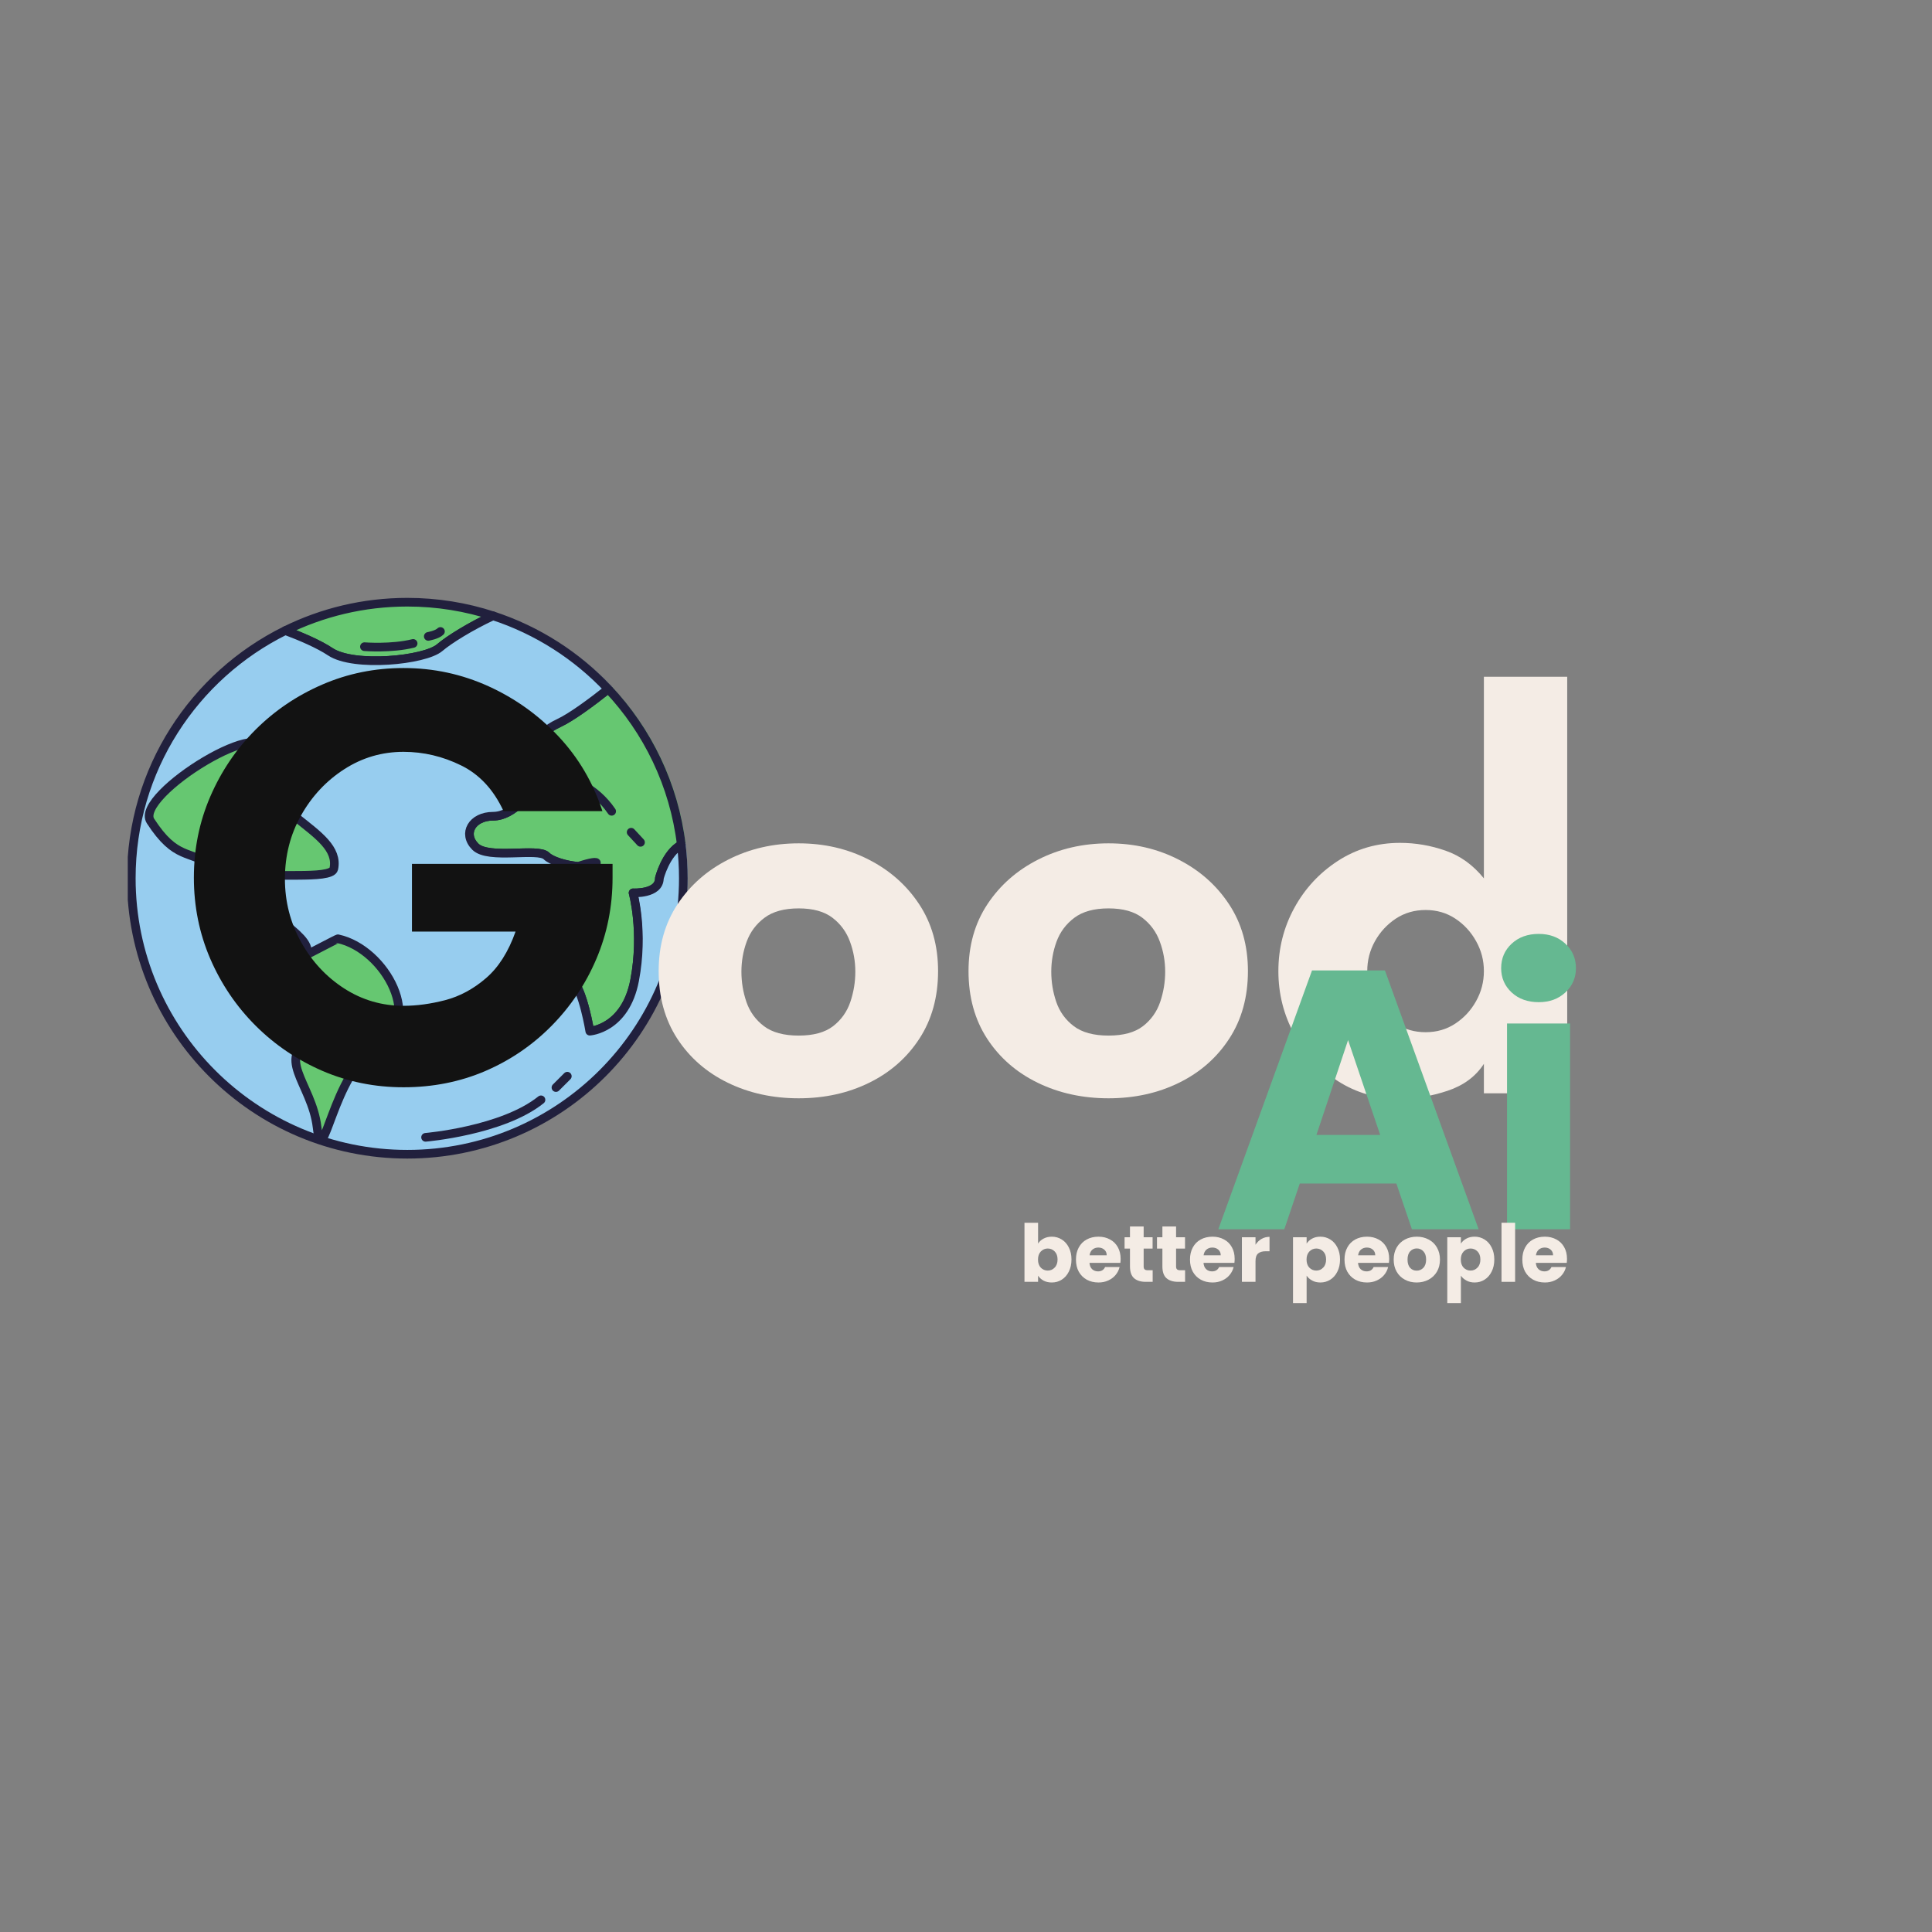 <svg xmlns="http://www.w3.org/2000/svg" xmlns:xlink="http://www.w3.org/1999/xlink" width="500" zoomAndPan="magnify" viewBox="0 0 375 375" height="500" preserveAspectRatio="xMidYMid meet" version="1.0"><rect x="0" y="0" width="375" height="375" fill="#808080" stroke="none"/><defs><g/><clipPath id="e3d6abb822"><path d="M 54 115.57 L 98 115.57 L 98 129 L 54 129 Z M 54 115.57 " clip-rule="nonzero"/></clipPath><clipPath id="95498df4f2"><path d="M 24.801 118 L 134.301 118 L 134.301 225 L 24.801 225 Z M 24.801 118 " clip-rule="nonzero"/></clipPath><clipPath id="c047210826"><rect x="0" width="213" y="0" height="130"/></clipPath><clipPath id="1b08ef44bb"><rect x="0" width="76" y="0" height="102"/></clipPath><clipPath id="ed89b7ad9d"><path d="M 98 6 L 107.801 6 L 107.801 15 L 98 15 Z M 98 6 " clip-rule="nonzero"/></clipPath><clipPath id="411279d54f"><rect x="0" width="108" y="0" height="22"/></clipPath><clipPath id="d72bc00611"><rect x="0" width="94" y="0" height="140"/></clipPath></defs><path fill="#66c771" d="M 85.895 125.273 C 87.711 123.723 91.941 121.102 96.309 119.078 C 91.043 117.363 85.418 116.43 79.57 116.43 C 71.02 116.43 62.938 118.418 55.754 121.953 C 58.742 123.074 62.277 124.57 64.551 126.082 C 69.117 129.125 82.988 127.77 85.895 125.273 " fill-opacity="1" fill-rule="nonzero"/><g clip-path="url(#e3d6abb822)"><path stroke-linecap="round" transform="matrix(0.042, 0, 0, -0.042, -10.233, 259.755)" fill="none" stroke-linejoin="round" d="M 2275.713 3191.698 C 2318.714 3228.504 2418.866 3290.711 2522.255 3338.734 C 2397.597 3379.525 2264.431 3401.59 2125.994 3401.59 C 1923.563 3401.59 1732.23 3354.401 1562.166 3270.5 C 1632.91 3243.893 1716.601 3208.386 1770.422 3172.508 C 1878.527 3100.288 2206.91 3132.458 2275.713 3191.698 Z M 2275.713 3191.698 " stroke="#21203d" stroke-width="40" stroke-opacity="1" stroke-miterlimit="10"/></g><path fill="#97cdef" d="M 116.395 167.328 C 116.902 166.824 115.23 167.082 112.945 167.863 C 114.5 168 115.863 167.859 116.395 167.328 " fill-opacity="1" fill-rule="nonzero"/><path stroke-linecap="round" transform="matrix(0.042, 0, 0, -0.042, -10.233, 259.755)" fill="none" stroke-linejoin="round" d="M 2997.768 2193.6 C 3009.79 2205.56 2970.21 2199.441 2916.111 2180.899 C 2952.917 2177.655 2985.191 2180.992 2997.768 2193.6 Z M 2997.768 2193.6 " stroke="#21203d" stroke-width="40" stroke-opacity="1" stroke-miterlimit="10"/><path fill="#66c771" d="M 109.152 139.961 C 104.02 142.355 104.625 145.367 106.133 146.871 C 107.645 148.375 103.719 153.195 103.719 153.195 C 103.719 153.195 100.379 158.105 96.309 158.105 C 92.246 158.105 90.285 161.477 92.852 164.031 C 95.418 166.594 105.074 164.184 106.734 165.84 C 107.742 166.844 110.566 167.664 112.945 167.863 C 115.23 167.082 116.902 166.824 116.395 167.328 C 115.863 167.859 114.5 168 112.945 167.863 C 109.164 169.156 103.719 171.871 103.719 174.875 C 103.719 179.691 109.824 188.02 111.867 190.062 C 113.918 192.102 115.191 199.957 115.191 199.957 C 115.191 199.957 122.133 199.531 123.945 190.062 C 125.758 180.598 123.641 173.023 123.641 173.023 C 123.641 173.023 128.773 173.309 128.773 170.176 C 128.773 170.176 129.988 165.289 133.059 163.672 C 131.648 151.996 126.48 141.473 118.797 133.344 C 115.457 135.98 111.613 138.816 109.152 139.961 " fill-opacity="1" fill-rule="nonzero"/><path stroke-linecap="round" transform="matrix(0.042, 0, 0, -0.042, -10.233, 259.755)" fill="none" stroke-linejoin="round" d="M 2826.317 2843.115 C 2704.803 2786.285 2719.137 2714.807 2754.832 2679.114 C 2790.621 2643.421 2697.682 2529.019 2697.682 2529.019 C 2697.682 2529.019 2618.615 2412.485 2522.255 2412.485 C 2426.079 2412.485 2379.656 2332.477 2440.413 2271.846 C 2501.17 2211.03 2729.771 2268.231 2769.074 2228.922 C 2792.933 2205.096 2859.793 2185.627 2916.111 2180.899 C 2970.21 2199.441 3009.79 2205.56 2997.768 2193.6 C 2985.191 2180.992 2952.917 2177.655 2916.111 2180.899 C 2826.594 2150.213 2697.682 2085.781 2697.682 2014.488 C 2697.682 1900.178 2842.223 1702.524 2890.588 1654.038 C 2939.138 1605.644 2969.285 1419.208 2969.285 1419.208 C 2969.285 1419.208 3133.615 1429.313 3176.524 1654.038 C 3219.433 1878.67 3169.311 2058.432 3169.311 2058.432 C 3169.311 2058.432 3290.825 2051.664 3290.825 2126.016 C 3290.825 2126.016 3319.585 2241.994 3392.272 2280.375 C 3358.888 2557.481 3236.541 2807.237 3054.641 3000.163 C 2975.573 2937.585 2884.577 2870.278 2826.317 2843.115 Z M 2826.317 2843.115 " stroke="#21203d" stroke-width="40" stroke-opacity="1" stroke-miterlimit="10"/><path fill="#97cdef" d="M 128.773 170.176 C 128.773 173.309 123.641 173.023 123.641 173.023 C 123.641 173.023 125.758 180.598 123.945 190.062 C 122.133 199.531 115.191 199.957 115.191 199.957 C 115.191 199.957 113.918 192.102 111.867 190.062 C 109.824 188.02 103.719 179.691 103.719 174.875 C 103.719 171.871 109.164 169.156 112.945 167.863 C 110.566 167.664 107.742 166.844 106.734 165.84 C 105.074 164.184 95.418 166.594 92.852 164.031 C 90.285 161.477 92.246 158.105 96.309 158.105 C 100.379 158.105 103.719 153.195 103.719 153.195 C 103.719 153.195 107.645 148.375 106.133 146.871 C 104.625 145.367 104.02 142.355 109.152 139.961 C 111.613 138.816 115.457 135.98 118.797 133.344 C 112.688 126.867 104.988 121.906 96.309 119.078 C 91.941 121.102 87.711 123.723 85.895 125.273 C 82.988 127.77 69.117 129.125 64.551 126.082 C 62.277 124.57 58.742 123.074 55.754 121.953 C 37.941 130.727 25.688 149.02 25.688 170.176 C 25.688 199.859 49.812 223.926 79.57 223.926 C 109.328 223.926 133.453 199.859 133.453 170.176 C 133.453 167.977 133.316 165.805 133.059 163.672 C 129.988 165.289 128.773 170.176 128.773 170.176 " fill-opacity="1" fill-rule="nonzero"/><g clip-path="url(#95498df4f2)"><path stroke-linecap="round" transform="matrix(0.042, 0, 0, -0.042, -10.233, 259.755)" fill="none" stroke-linejoin="round" d="M 3290.825 2126.016 C 3290.825 2051.664 3169.311 2058.432 3169.311 2058.432 C 3169.311 2058.432 3219.433 1878.67 3176.524 1654.038 C 3133.615 1429.313 2969.285 1419.208 2969.285 1419.208 C 2969.285 1419.208 2939.138 1605.644 2890.588 1654.038 C 2842.223 1702.524 2697.682 1900.178 2697.682 2014.488 C 2697.682 2085.781 2826.594 2150.213 2916.111 2180.899 C 2859.793 2185.627 2792.933 2205.096 2769.074 2228.922 C 2729.771 2268.231 2501.17 2211.03 2440.413 2271.753 C 2379.656 2332.477 2426.079 2412.485 2522.255 2412.485 C 2618.615 2412.485 2697.682 2529.019 2697.682 2529.019 C 2697.682 2529.019 2790.621 2643.421 2754.832 2679.114 C 2719.137 2714.807 2704.803 2786.285 2826.317 2843.115 C 2884.577 2870.278 2975.573 2937.585 3054.641 3000.163 C 2910.008 3153.873 2727.737 3271.613 2522.255 3338.734 C 2418.866 3290.711 2318.714 3228.504 2275.713 3191.698 C 2206.91 3132.458 1878.527 3100.288 1770.422 3172.508 C 1716.601 3208.386 1632.91 3243.893 1562.166 3270.5 C 1140.474 3062.277 850.376 2628.124 850.376 2126.016 C 850.376 1421.525 1421.509 850.442 2125.994 850.442 C 2830.478 850.442 3401.612 1421.525 3401.612 2126.016 C 3401.612 2178.211 3398.375 2229.757 3392.272 2280.375 C 3319.585 2241.994 3290.825 2126.016 3290.825 2126.016 Z M 3290.825 2126.016 " stroke="#21203d" stroke-width="40" stroke-opacity="1" stroke-miterlimit="10"/></g><path fill="#66c771" d="M 66.027 181.969 C 65.879 181.941 60.145 185.016 60.008 184.996 C 61.012 180.625 49.266 177.473 51 170.176 C 51.762 168.879 64.738 170.594 65.219 168.344 C 66.887 160.555 49.391 157.492 51.734 146.539 C 53.762 137.059 26.152 153.988 29.438 159.035 C 34.434 166.723 36.961 164.598 41.895 167.922 C 39.398 172.18 39.918 178.879 43.609 176.492 C 47.527 173.961 55.891 182.414 57.582 188.418 C 58.188 192.035 66.465 199.332 61.93 201.129 C 53.109 204.621 60.957 210.023 61.961 218.672 C 63.051 228.074 65.078 207.652 73.523 203.332 C 83.195 198.383 75.309 183.945 66.027 181.969 " fill-opacity="1" fill-rule="nonzero"/><path stroke-linecap="round" transform="matrix(0.042, 0, 0, -0.042, -10.233, 259.755)" fill="none" stroke-linejoin="round" d="M 1805.378 1846.129 C 1801.864 1846.778 1666.109 1773.817 1662.873 1774.281 C 1686.639 1878.021 1408.563 1952.837 1449.622 2126.016 C 1467.655 2156.795 1774.861 2116.096 1786.236 2169.496 C 1825.723 2354.357 1411.522 2427.04 1467.008 2686.994 C 1515.003 2911.997 861.381 2510.199 939.153 2390.42 C 1057.43 2207.97 1117.262 2258.403 1234.06 2179.509 C 1174.968 2078.457 1187.267 1919.462 1274.657 1976.107 C 1367.411 2036.182 1565.402 1835.561 1605.445 1693.068 C 1619.779 1607.22 1815.736 1434.041 1708.371 1391.395 C 1499.559 1308.514 1685.344 1180.298 1709.111 975.042 C 1734.912 751.893 1782.907 1236.572 1982.84 1339.108 C 2211.812 1456.569 2025.102 1799.219 1805.378 1846.129 Z M 1805.378 1846.129 " stroke="#21203d" stroke-width="40" stroke-opacity="1" stroke-miterlimit="10"/><path stroke-linecap="round" transform="matrix(0.042, 0, 0, -0.042, -10.233, 259.755)" fill="none" stroke-linejoin="round" d="M 2210.425 928.595 C 2210.425 928.595 2565.441 958.633 2743.735 1101.867 " stroke="#21203d" stroke-width="40" stroke-opacity="1" stroke-miterlimit="10"/><path stroke-linecap="round" transform="matrix(0.042, 0, 0, -0.042, -10.233, 259.755)" fill="none" stroke-linejoin="round" d="M 2812.908 1158.604 L 2865.434 1211.077 " stroke="#21203d" stroke-width="40" stroke-opacity="1" stroke-miterlimit="10"/><path stroke-linecap="round" transform="matrix(0.042, 0, 0, -0.042, -10.233, 259.755)" fill="none" stroke-linejoin="round" d="M 1927.91 3196.056 C 1927.91 3196.056 2052.937 3186.136 2152.904 3211.074 " stroke="#21203d" stroke-width="40" stroke-opacity="1" stroke-miterlimit="10"/><path stroke-linecap="round" transform="matrix(0.042, 0, 0, -0.042, -10.233, 259.755)" fill="none" stroke-linejoin="round" d="M 2222.909 3243.615 C 2222.909 3243.615 2263.506 3250.661 2279.134 3266.329 " stroke="#21203d" stroke-width="40" stroke-opacity="1" stroke-miterlimit="10"/><path stroke-linecap="round" transform="matrix(0.042, 0, 0, -0.042, -10.233, 259.755)" fill="none" stroke-linejoin="round" d="M 2883.744 2578.618 C 2883.744 2578.618 2990.37 2551.918 3070.362 2435.291 " stroke="#21203d" stroke-width="40" stroke-opacity="1" stroke-miterlimit="10"/><path stroke-linecap="round" transform="matrix(0.042, 0, 0, -0.042, -10.233, 259.755)" fill="none" stroke-linejoin="round" d="M 3160.433 2338.596 L 3203.712 2291.871 " stroke="#21203d" stroke-width="40" stroke-opacity="1" stroke-miterlimit="10"/><path stroke-linecap="round" transform="matrix(0.042, 0, 0, -0.042, -10.233, 259.755)" fill="none" stroke-linejoin="round" d="M 1365.931 2650.931 C 1365.931 2650.931 1357.238 2524.94 1397.281 2506.306 " stroke="#21203d" stroke-width="40" stroke-opacity="1" stroke-miterlimit="10"/><path stroke-linecap="round" transform="matrix(0.042, 0, 0, -0.042, -10.233, 259.755)" fill="none" stroke-linejoin="round" d="M 1435.658 2455.594 L 1463.586 2399.598 " stroke="#21203d" stroke-width="40" stroke-opacity="1" stroke-miterlimit="10"/><g transform="matrix(1, 0, 0, 1, 123, 110)"><g clip-path="url(#c047210826)"><g fill="#f4ece5" fill-opacity="1"><g transform="translate(1.08, 102.209)"><g><path d="M 30.938 -11.203 C 33.812 -11.203 36.039 -11.812 37.625 -13.031 C 39.207 -14.258 40.32 -15.828 40.969 -17.734 C 41.613 -19.641 41.938 -21.598 41.938 -23.609 C 41.938 -25.617 41.594 -27.555 40.906 -29.422 C 40.227 -31.297 39.098 -32.844 37.516 -34.062 C 35.93 -35.281 33.738 -35.891 30.938 -35.891 C 28.133 -35.891 25.922 -35.281 24.297 -34.062 C 22.68 -32.844 21.531 -31.297 20.844 -29.422 C 20.164 -27.555 19.828 -25.617 19.828 -23.609 C 19.828 -21.598 20.148 -19.641 20.797 -17.734 C 21.453 -15.828 22.586 -14.258 24.203 -13.031 C 25.816 -11.812 28.062 -11.203 30.938 -11.203 Z M 30.938 -48.516 C 35.895 -48.516 40.422 -47.469 44.516 -45.375 C 48.617 -43.289 51.891 -40.398 54.328 -36.703 C 56.773 -33.004 58 -28.676 58 -23.719 C 58 -18.688 56.789 -14.316 54.375 -10.609 C 51.969 -6.91 48.719 -4.055 44.625 -2.047 C 40.531 -0.035 35.969 0.969 30.938 0.969 C 25.906 0.969 21.32 -0.035 17.188 -2.047 C 13.062 -4.055 9.789 -6.91 7.375 -10.609 C 4.969 -14.316 3.766 -18.688 3.766 -23.719 C 3.766 -28.676 4.988 -33.004 7.438 -36.703 C 9.883 -40.398 13.172 -43.289 17.297 -45.375 C 21.43 -47.469 25.977 -48.516 30.938 -48.516 Z M 30.938 -48.516 "/></g></g></g><g fill="#f4ece5" fill-opacity="1"><g transform="translate(61.223, 102.209)"><g><path d="M 30.938 -11.203 C 33.812 -11.203 36.039 -11.812 37.625 -13.031 C 39.207 -14.258 40.32 -15.828 40.969 -17.734 C 41.613 -19.641 41.938 -21.598 41.938 -23.609 C 41.938 -25.617 41.594 -27.555 40.906 -29.422 C 40.227 -31.297 39.098 -32.844 37.516 -34.062 C 35.93 -35.281 33.738 -35.891 30.938 -35.891 C 28.133 -35.891 25.922 -35.281 24.297 -34.062 C 22.68 -32.844 21.531 -31.297 20.844 -29.422 C 20.164 -27.555 19.828 -25.617 19.828 -23.609 C 19.828 -21.598 20.148 -19.641 20.797 -17.734 C 21.453 -15.828 22.586 -14.258 24.203 -13.031 C 25.816 -11.812 28.062 -11.203 30.938 -11.203 Z M 30.938 -48.516 C 35.895 -48.516 40.422 -47.469 44.516 -45.375 C 48.617 -43.289 51.891 -40.398 54.328 -36.703 C 56.773 -33.004 58 -28.676 58 -23.719 C 58 -18.688 56.789 -14.316 54.375 -10.609 C 51.969 -6.91 48.719 -4.055 44.625 -2.047 C 40.531 -0.035 35.969 0.969 30.938 0.969 C 25.906 0.969 21.32 -0.035 17.188 -2.047 C 13.062 -4.055 9.789 -6.91 7.375 -10.609 C 4.969 -14.316 3.766 -18.688 3.766 -23.719 C 3.766 -28.676 4.988 -33.004 7.438 -36.703 C 9.883 -40.398 13.172 -43.289 17.297 -45.375 C 21.43 -47.469 25.977 -48.516 30.938 -48.516 Z M 30.938 -48.516 "/></g></g></g><g fill="#f4ece5" fill-opacity="1"><g transform="translate(121.366, 102.209)"><g><path d="M 43.656 -23.719 C 43.656 -25.801 43.148 -27.738 42.141 -29.531 C 41.141 -31.332 39.797 -32.789 38.109 -33.906 C 36.422 -35.02 34.5 -35.578 32.344 -35.578 C 30.188 -35.578 28.258 -35.02 26.562 -33.906 C 24.875 -32.789 23.523 -31.332 22.516 -29.531 C 21.516 -27.738 21.016 -25.801 21.016 -23.719 C 21.016 -21.633 21.516 -19.691 22.516 -17.891 C 23.523 -16.098 24.875 -14.645 26.562 -13.531 C 28.258 -12.414 30.188 -11.859 32.344 -11.859 C 34.5 -11.859 36.422 -12.414 38.109 -13.531 C 39.797 -14.645 41.141 -16.098 42.141 -17.891 C 43.148 -19.691 43.656 -21.633 43.656 -23.719 Z M 59.828 -80.844 L 59.828 0 L 43.656 0 L 43.656 -5.719 C 42.07 -3.27 39.719 -1.523 36.594 -0.484 C 33.469 0.555 30.395 1.078 27.375 1.078 C 22.926 1.078 18.906 -0.07 15.312 -2.375 C 11.719 -4.676 8.895 -7.711 6.844 -11.484 C 4.789 -15.254 3.766 -19.332 3.766 -23.719 C 3.766 -28.102 4.789 -32.18 6.844 -35.953 C 8.895 -39.723 11.719 -42.773 15.312 -45.109 C 18.906 -47.441 22.926 -48.609 27.375 -48.609 C 30.395 -48.609 33.344 -48.102 36.219 -47.094 C 39.094 -46.094 41.57 -44.301 43.656 -41.719 L 43.656 -80.844 Z M 59.828 -80.844 "/></g></g></g><g fill="#f4ece5" fill-opacity="1"><g transform="translate(186.045, 102.209)"><g/></g></g></g></g><g transform="matrix(1, 0, 0, 1, 235, 163)"><g clip-path="url(#1b08ef44bb)"><g fill="#65b891" fill-opacity="1"><g transform="translate(0.332, 75.599)"><g><path d="M 35.703 -8.875 L 16.953 -8.875 L 13.953 0 L 1.141 0 L 19.328 -50.234 L 33.484 -50.234 L 51.672 0 L 38.719 0 Z M 32.562 -18.312 L 26.328 -36.719 L 20.188 -18.312 Z M 32.562 -18.312 "/></g></g></g><g fill="#65b891" fill-opacity="1"><g transform="translate(53.076, 75.599)"><g><path d="M 10.594 -44.078 C 8.445 -44.078 6.691 -44.707 5.328 -45.969 C 3.973 -47.238 3.297 -48.805 3.297 -50.672 C 3.297 -52.578 3.973 -54.16 5.328 -55.422 C 6.691 -56.691 8.445 -57.328 10.594 -57.328 C 12.688 -57.328 14.41 -56.691 15.766 -55.422 C 17.129 -54.16 17.812 -52.578 17.812 -50.672 C 17.812 -48.805 17.129 -47.238 15.766 -45.969 C 14.41 -44.707 12.688 -44.078 10.594 -44.078 Z M 16.672 -39.938 L 16.672 0 L 4.438 0 L 4.438 -39.938 Z M 16.672 -39.938 "/></g></g></g></g></g><g transform="matrix(1, 0, 0, 1, 197, 234)"><g clip-path="url(#411279d54f)"><g fill="#f4ece5" fill-opacity="1"><g transform="translate(0.881, 14.805)"><g><path d="M 3.609 -7.422 C 3.859 -7.828 4.211 -8.148 4.672 -8.391 C 5.141 -8.641 5.676 -8.766 6.281 -8.766 C 6.988 -8.766 7.629 -8.582 8.203 -8.219 C 8.785 -7.863 9.242 -7.348 9.578 -6.672 C 9.922 -6.004 10.094 -5.227 10.094 -4.344 C 10.094 -3.445 9.922 -2.66 9.578 -1.984 C 9.242 -1.305 8.785 -0.785 8.203 -0.422 C 7.629 -0.055 6.988 0.125 6.281 0.125 C 5.664 0.125 5.129 0.004 4.672 -0.234 C 4.223 -0.484 3.867 -0.805 3.609 -1.203 L 3.609 0 L 0.969 0 L 0.969 -11.469 L 3.609 -11.469 Z M 7.391 -4.344 C 7.391 -5 7.207 -5.516 6.844 -5.891 C 6.477 -6.273 6.023 -6.469 5.484 -6.469 C 4.961 -6.469 4.516 -6.273 4.141 -5.891 C 3.773 -5.504 3.594 -4.984 3.594 -4.328 C 3.594 -3.66 3.773 -3.133 4.141 -2.75 C 4.516 -2.375 4.961 -2.188 5.484 -2.188 C 6.016 -2.188 6.461 -2.379 6.828 -2.766 C 7.203 -3.148 7.391 -3.676 7.391 -4.344 Z M 7.391 -4.344 "/></g></g></g><g fill="#f4ece5" fill-opacity="1"><g transform="translate(11.405, 14.805)"><g><path d="M 9.109 -4.469 C 9.109 -4.219 9.094 -3.957 9.062 -3.688 L 3.062 -3.688 C 3.102 -3.156 3.273 -2.742 3.578 -2.453 C 3.891 -2.172 4.27 -2.031 4.719 -2.031 C 5.375 -2.031 5.832 -2.312 6.094 -2.875 L 8.906 -2.875 C 8.77 -2.301 8.508 -1.785 8.125 -1.328 C 7.75 -0.879 7.273 -0.523 6.703 -0.266 C 6.141 -0.004 5.508 0.125 4.812 0.125 C 3.957 0.125 3.195 -0.055 2.531 -0.422 C 1.875 -0.785 1.359 -1.301 0.984 -1.969 C 0.617 -2.633 0.438 -3.422 0.438 -4.328 C 0.438 -5.223 0.617 -6.004 0.984 -6.672 C 1.348 -7.348 1.859 -7.863 2.516 -8.219 C 3.18 -8.582 3.945 -8.766 4.812 -8.766 C 5.645 -8.766 6.383 -8.586 7.031 -8.234 C 7.688 -7.891 8.195 -7.391 8.562 -6.734 C 8.926 -6.086 9.109 -5.332 9.109 -4.469 Z M 6.406 -5.156 C 6.406 -5.613 6.25 -5.977 5.938 -6.25 C 5.625 -6.52 5.238 -6.656 4.781 -6.656 C 4.332 -6.656 3.953 -6.523 3.641 -6.266 C 3.336 -6.004 3.148 -5.633 3.078 -5.156 Z M 6.406 -5.156 "/></g></g></g><g fill="#f4ece5" fill-opacity="1"><g transform="translate(20.952, 14.805)"><g><path d="M 5.781 -2.25 L 5.781 0 L 4.438 0 C 3.469 0 2.711 -0.234 2.172 -0.703 C 1.641 -1.172 1.375 -1.938 1.375 -3 L 1.375 -6.453 L 0.328 -6.453 L 0.328 -8.656 L 1.375 -8.656 L 1.375 -10.75 L 4.031 -10.75 L 4.031 -8.656 L 5.766 -8.656 L 5.766 -6.453 L 4.031 -6.453 L 4.031 -2.969 C 4.031 -2.719 4.094 -2.535 4.219 -2.422 C 4.344 -2.305 4.551 -2.25 4.844 -2.25 Z M 5.781 -2.25 "/></g></g></g><g fill="#f4ece5" fill-opacity="1"><g transform="translate(27.245, 14.805)"><g><path d="M 5.781 -2.25 L 5.781 0 L 4.438 0 C 3.469 0 2.711 -0.234 2.172 -0.703 C 1.641 -1.172 1.375 -1.938 1.375 -3 L 1.375 -6.453 L 0.328 -6.453 L 0.328 -8.656 L 1.375 -8.656 L 1.375 -10.75 L 4.031 -10.75 L 4.031 -8.656 L 5.766 -8.656 L 5.766 -6.453 L 4.031 -6.453 L 4.031 -2.969 C 4.031 -2.719 4.094 -2.535 4.219 -2.422 C 4.344 -2.305 4.551 -2.25 4.844 -2.25 Z M 5.781 -2.25 "/></g></g></g><g fill="#f4ece5" fill-opacity="1"><g transform="translate(33.538, 14.805)"><g><path d="M 9.109 -4.469 C 9.109 -4.219 9.094 -3.957 9.062 -3.688 L 3.062 -3.688 C 3.102 -3.156 3.273 -2.742 3.578 -2.453 C 3.891 -2.172 4.27 -2.031 4.719 -2.031 C 5.375 -2.031 5.832 -2.312 6.094 -2.875 L 8.906 -2.875 C 8.77 -2.301 8.508 -1.785 8.125 -1.328 C 7.75 -0.879 7.273 -0.523 6.703 -0.266 C 6.141 -0.004 5.508 0.125 4.812 0.125 C 3.957 0.125 3.195 -0.055 2.531 -0.422 C 1.875 -0.785 1.359 -1.301 0.984 -1.969 C 0.617 -2.633 0.438 -3.422 0.438 -4.328 C 0.438 -5.223 0.617 -6.004 0.984 -6.672 C 1.348 -7.348 1.859 -7.863 2.516 -8.219 C 3.18 -8.582 3.945 -8.766 4.812 -8.766 C 5.645 -8.766 6.383 -8.586 7.031 -8.234 C 7.688 -7.891 8.195 -7.391 8.562 -6.734 C 8.926 -6.086 9.109 -5.332 9.109 -4.469 Z M 6.406 -5.156 C 6.406 -5.613 6.25 -5.977 5.938 -6.25 C 5.625 -6.52 5.238 -6.656 4.781 -6.656 C 4.332 -6.656 3.953 -6.523 3.641 -6.266 C 3.336 -6.004 3.148 -5.633 3.078 -5.156 Z M 6.406 -5.156 "/></g></g></g><g fill="#f4ece5" fill-opacity="1"><g transform="translate(43.085, 14.805)"><g><path d="M 3.609 -7.203 C 3.922 -7.68 4.305 -8.055 4.766 -8.328 C 5.234 -8.598 5.754 -8.734 6.328 -8.734 L 6.328 -5.938 L 5.594 -5.938 C 4.938 -5.938 4.441 -5.789 4.109 -5.5 C 3.773 -5.219 3.609 -4.723 3.609 -4.016 L 3.609 0 L 0.969 0 L 0.969 -8.656 L 3.609 -8.656 Z M 3.609 -7.203 "/></g></g></g><g fill="#f4ece5" fill-opacity="1"><g transform="translate(49.719, 14.805)"><g/></g></g><g fill="#f4ece5" fill-opacity="1"><g transform="translate(53.005, 14.805)"><g><path d="M 3.609 -7.422 C 3.867 -7.828 4.223 -8.148 4.672 -8.391 C 5.129 -8.641 5.664 -8.766 6.281 -8.766 C 6.988 -8.766 7.629 -8.582 8.203 -8.219 C 8.785 -7.863 9.242 -7.348 9.578 -6.672 C 9.922 -6.004 10.094 -5.227 10.094 -4.344 C 10.094 -3.445 9.922 -2.66 9.578 -1.984 C 9.242 -1.305 8.785 -0.785 8.203 -0.422 C 7.629 -0.055 6.988 0.125 6.281 0.125 C 5.676 0.125 5.145 0 4.688 -0.25 C 4.227 -0.5 3.867 -0.816 3.609 -1.203 L 3.609 4.125 L 0.969 4.125 L 0.969 -8.656 L 3.609 -8.656 Z M 7.391 -4.344 C 7.391 -5 7.207 -5.516 6.844 -5.891 C 6.477 -6.273 6.023 -6.469 5.484 -6.469 C 4.961 -6.469 4.516 -6.273 4.141 -5.891 C 3.773 -5.504 3.594 -4.984 3.594 -4.328 C 3.594 -3.66 3.773 -3.133 4.141 -2.75 C 4.516 -2.375 4.961 -2.188 5.484 -2.188 C 6.016 -2.188 6.461 -2.379 6.828 -2.766 C 7.203 -3.148 7.391 -3.676 7.391 -4.344 Z M 7.391 -4.344 "/></g></g></g><g fill="#f4ece5" fill-opacity="1"><g transform="translate(63.529, 14.805)"><g><path d="M 9.109 -4.469 C 9.109 -4.219 9.094 -3.957 9.062 -3.688 L 3.062 -3.688 C 3.102 -3.156 3.273 -2.742 3.578 -2.453 C 3.891 -2.172 4.27 -2.031 4.719 -2.031 C 5.375 -2.031 5.832 -2.312 6.094 -2.875 L 8.906 -2.875 C 8.77 -2.301 8.508 -1.785 8.125 -1.328 C 7.75 -0.879 7.273 -0.523 6.703 -0.266 C 6.141 -0.004 5.508 0.125 4.812 0.125 C 3.957 0.125 3.195 -0.055 2.531 -0.422 C 1.875 -0.785 1.359 -1.301 0.984 -1.969 C 0.617 -2.633 0.438 -3.422 0.438 -4.328 C 0.438 -5.223 0.617 -6.004 0.984 -6.672 C 1.348 -7.348 1.859 -7.863 2.516 -8.219 C 3.18 -8.582 3.945 -8.766 4.812 -8.766 C 5.645 -8.766 6.383 -8.586 7.031 -8.234 C 7.688 -7.891 8.195 -7.391 8.562 -6.734 C 8.926 -6.086 9.109 -5.332 9.109 -4.469 Z M 6.406 -5.156 C 6.406 -5.613 6.25 -5.977 5.938 -6.25 C 5.625 -6.52 5.238 -6.656 4.781 -6.656 C 4.332 -6.656 3.953 -6.523 3.641 -6.266 C 3.336 -6.004 3.148 -5.633 3.078 -5.156 Z M 6.406 -5.156 "/></g></g></g><g fill="#f4ece5" fill-opacity="1"><g transform="translate(73.076, 14.805)"><g><path d="M 4.891 0.125 C 4.047 0.125 3.285 -0.055 2.609 -0.422 C 1.93 -0.785 1.398 -1.301 1.016 -1.969 C 0.629 -2.633 0.438 -3.422 0.438 -4.328 C 0.438 -5.211 0.629 -5.992 1.016 -6.672 C 1.41 -7.348 1.945 -7.863 2.625 -8.219 C 3.312 -8.582 4.078 -8.766 4.922 -8.766 C 5.773 -8.766 6.539 -8.582 7.219 -8.219 C 7.906 -7.863 8.441 -7.348 8.828 -6.672 C 9.223 -5.992 9.422 -5.211 9.422 -4.328 C 9.422 -3.43 9.223 -2.645 8.828 -1.969 C 8.43 -1.301 7.891 -0.785 7.203 -0.422 C 6.516 -0.055 5.742 0.125 4.891 0.125 Z M 4.891 -2.172 C 5.398 -2.172 5.832 -2.352 6.188 -2.719 C 6.551 -3.094 6.734 -3.629 6.734 -4.328 C 6.734 -5.016 6.555 -5.547 6.203 -5.922 C 5.859 -6.297 5.43 -6.484 4.922 -6.484 C 4.41 -6.484 3.984 -6.297 3.641 -5.922 C 3.297 -5.555 3.125 -5.023 3.125 -4.328 C 3.125 -3.629 3.289 -3.094 3.625 -2.719 C 3.969 -2.352 4.391 -2.172 4.891 -2.172 Z M 4.891 -2.172 "/></g></g></g><g fill="#f4ece5" fill-opacity="1"><g transform="translate(82.949, 14.805)"><g><path d="M 3.609 -7.422 C 3.867 -7.828 4.223 -8.148 4.672 -8.391 C 5.129 -8.641 5.664 -8.766 6.281 -8.766 C 6.988 -8.766 7.629 -8.582 8.203 -8.219 C 8.785 -7.863 9.242 -7.348 9.578 -6.672 C 9.922 -6.004 10.094 -5.227 10.094 -4.344 C 10.094 -3.445 9.922 -2.66 9.578 -1.984 C 9.242 -1.305 8.785 -0.785 8.203 -0.422 C 7.629 -0.055 6.988 0.125 6.281 0.125 C 5.676 0.125 5.145 0 4.688 -0.25 C 4.227 -0.5 3.867 -0.816 3.609 -1.203 L 3.609 4.125 L 0.969 4.125 L 0.969 -8.656 L 3.609 -8.656 Z M 7.391 -4.344 C 7.391 -5 7.207 -5.516 6.844 -5.891 C 6.477 -6.273 6.023 -6.469 5.484 -6.469 C 4.961 -6.469 4.516 -6.273 4.141 -5.891 C 3.773 -5.504 3.594 -4.984 3.594 -4.328 C 3.594 -3.66 3.773 -3.133 4.141 -2.75 C 4.516 -2.375 4.961 -2.188 5.484 -2.188 C 6.016 -2.188 6.461 -2.379 6.828 -2.766 C 7.203 -3.148 7.391 -3.676 7.391 -4.344 Z M 7.391 -4.344 "/></g></g></g><g fill="#f4ece5" fill-opacity="1"><g transform="translate(93.473, 14.805)"><g><path d="M 3.609 -11.469 L 3.609 0 L 0.969 0 L 0.969 -11.469 Z M 3.609 -11.469 "/></g></g></g><g clip-path="url(#ed89b7ad9d)"><g fill="#f4ece5" fill-opacity="1"><g transform="translate(98.045, 14.805)"><g><path d="M 9.109 -4.469 C 9.109 -4.219 9.094 -3.957 9.062 -3.688 L 3.062 -3.688 C 3.102 -3.156 3.273 -2.742 3.578 -2.453 C 3.891 -2.172 4.27 -2.031 4.719 -2.031 C 5.375 -2.031 5.832 -2.312 6.094 -2.875 L 8.906 -2.875 C 8.77 -2.301 8.508 -1.785 8.125 -1.328 C 7.75 -0.879 7.273 -0.523 6.703 -0.266 C 6.141 -0.004 5.508 0.125 4.812 0.125 C 3.957 0.125 3.195 -0.055 2.531 -0.422 C 1.875 -0.785 1.359 -1.301 0.984 -1.969 C 0.617 -2.633 0.438 -3.422 0.438 -4.328 C 0.438 -5.223 0.617 -6.004 0.984 -6.672 C 1.348 -7.348 1.859 -7.863 2.516 -8.219 C 3.18 -8.582 3.945 -8.766 4.812 -8.766 C 5.645 -8.766 6.383 -8.586 7.031 -8.234 C 7.688 -7.891 8.195 -7.391 8.562 -6.734 C 8.926 -6.086 9.109 -5.332 9.109 -4.469 Z M 6.406 -5.156 C 6.406 -5.613 6.25 -5.977 5.938 -6.25 C 5.625 -6.52 5.238 -6.656 4.781 -6.656 C 4.332 -6.656 3.953 -6.523 3.641 -6.266 C 3.336 -6.004 3.148 -5.633 3.078 -5.156 Z M 6.406 -5.156 "/></g></g></g></g></g></g><g transform="matrix(1, 0, 0, 1, 30, 100)"><g clip-path="url(#d72bc00611)"><g fill="#121212" fill-opacity="1"><g transform="translate(1.819, 109.883)"><g><path d="M 46.5 -63.953 C 42.32 -63.953 38.488 -62.828 35 -60.578 C 31.508 -58.328 28.719 -55.344 26.625 -51.625 C 24.531 -47.906 23.484 -43.797 23.484 -39.297 C 23.484 -34.879 24.531 -30.789 26.625 -27.031 C 28.719 -23.27 31.508 -20.266 35 -18.016 C 38.488 -15.773 42.32 -14.656 46.5 -14.656 C 49.062 -14.656 51.754 -15.02 54.578 -15.75 C 57.41 -16.488 60.047 -17.906 62.484 -20 C 64.93 -22.094 66.852 -25.113 68.25 -29.062 L 48.141 -29.062 L 48.141 -42.203 L 87.078 -42.203 L 87.078 -39.531 C 87.078 -33.945 86.031 -28.691 83.938 -23.766 C 81.844 -18.848 78.938 -14.508 75.219 -10.75 C 71.5 -6.988 67.195 -4.062 62.312 -1.969 C 57.438 0.113 52.164 1.156 46.5 1.156 C 40.926 1.156 35.676 0.094 30.75 -2.031 C 25.832 -4.164 21.508 -7.094 17.781 -10.812 C 14.062 -14.531 11.133 -18.848 9 -23.766 C 6.875 -28.691 5.812 -33.945 5.812 -39.531 C 5.812 -45.113 6.875 -50.363 9 -55.281 C 11.133 -60.207 14.062 -64.531 17.781 -68.25 C 21.508 -71.969 25.832 -74.891 30.75 -77.016 C 35.676 -79.148 40.926 -80.219 46.5 -80.219 C 52.312 -80.219 57.816 -79.035 63.016 -76.672 C 68.211 -74.305 72.75 -71.051 76.625 -66.906 C 80.5 -62.758 83.328 -57.938 85.109 -52.438 L 65.922 -52.438 C 63.984 -56.625 61.227 -59.586 57.656 -61.328 C 54.094 -63.078 50.375 -63.953 46.5 -63.953 Z M 46.5 -63.953 "/></g></g></g></g></g></svg>